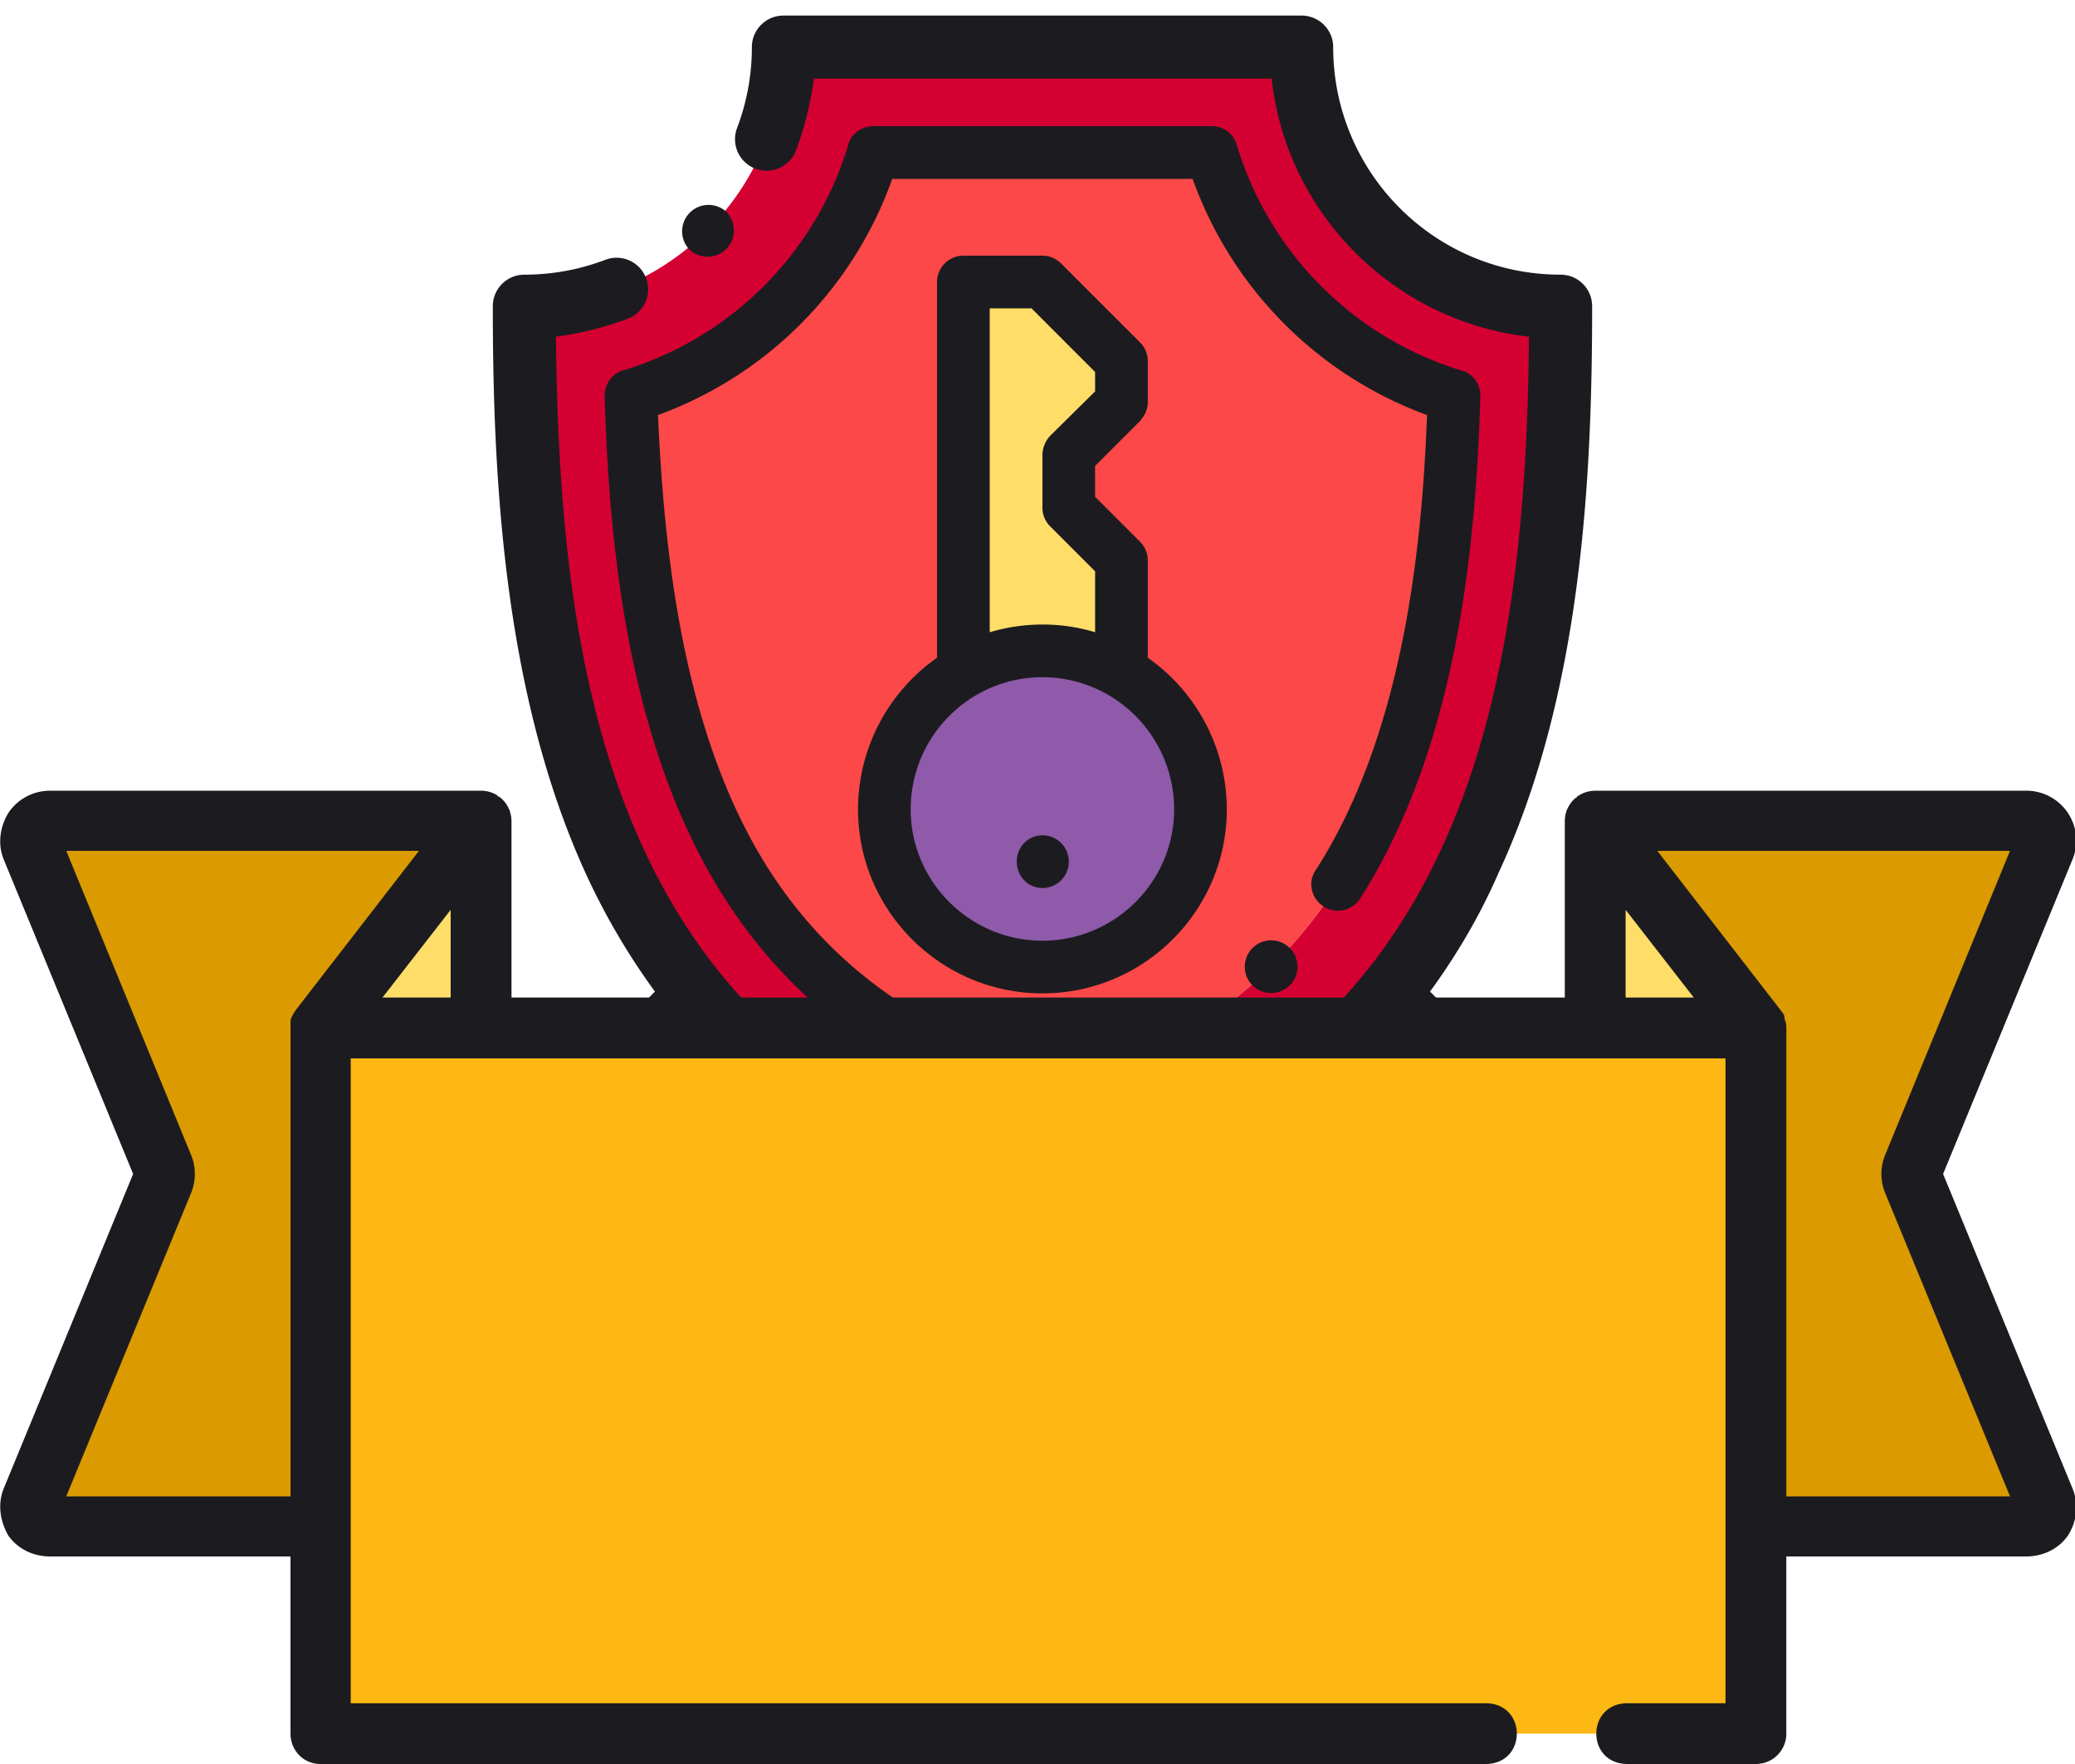<svg xmlns="http://www.w3.org/2000/svg" width="100" height="85" viewBox="0 0 100 85"><g><g><g><g><path fill="#d50032" d="M62.726 2.27c0 6.896 5.59 12.485 12.486 12.485 0 12.44-1.355 24.587-8.31 33.16-2.423 2.988-5.527 5.542-9.492 7.522-2.131 1.065-4.512 1.965-7.17 2.677-2.657-.712-5.037-1.612-7.17-2.676-3.963-1.981-7.07-4.535-9.492-7.523-6.954-8.573-8.308-20.72-8.308-33.16 6.896 0 12.485-5.59 12.485-12.485zm-32.318 16.8c.242 7.93 1.338 16.75 5.456 23.322 3.407 5.437 8.408 8.608 14.377 10.44C56.21 51 61.21 47.829 64.618 42.392c4.118-6.573 5.214-15.392 5.455-23.323a17.609 17.609 0 0 1-11.68-11.72H42.088a17.599 17.599 0 0 1-11.68 11.72z"/></g><g><path fill="#fc4848" d="M58.395 7.35H42.09a17.602 17.602 0 0 1-11.68 11.721c.242 7.929 1.338 16.75 5.456 23.323 3.406 5.437 8.408 8.606 14.376 10.44 5.97-1.834 10.97-5.003 14.377-10.44C68.737 35.82 69.833 27 70.075 19.07a17.609 17.609 0 0 1-11.68-11.72z"/></g><g><path fill="#ff6977" d="M43.071 55.433c-3.964-1.98-7.071-4.535-9.493-7.523L25.27 56.22l7.422 1.085 1.085 7.423z"/></g><g><path fill="#ff6977" d="M66.902 47.91c-2.423 2.988-5.528 5.542-9.492 7.523l9.293 9.294 1.085-7.423 7.423-1.086z"/></g><g><path fill="#8e5aa9" d="M46.428 32.38A7.622 7.622 0 0 0 42.62 39a7.593 7.593 0 0 0 7.617 7.594c4.206 0 7.617-3.41 7.617-7.594A7.57 7.57 0 0 0 54 32.38c-1.075-.65-2.376-1.02-3.763-1.02a7.578 7.578 0 0 0-3.809 1.02z"/></g><g><path fill="#ffdd69" d="M46.43 13.59v18.792a7.583 7.583 0 0 1 3.809-1.019c1.387 0 2.688.371 3.761 1.02V27l-2.492-2.535v-2.54L54 19.388v-1.989l-3.761-3.808z"/></g></g><g><path fill="#1c1c20" d="M63.792 43.683a1.27 1.27 0 0 0 1.754-.382c4.763-7.423 5.59-17.362 5.797-24.192.017-.572-.343-1.109-.898-1.252A16.269 16.269 0 0 1 59.61 7c-.162-.553-.61-.92-1.216-.92H42.09c-.56 0-1.089.367-1.216.92A16.248 16.248 0 0 1 30 17.857c-.51.143-.877.68-.86 1.252.205 6.741 1.013 16.558 5.649 23.958C38.109 48.366 43 52 49.87 54c.13.084.247.103.372.103s.25-.019.372-.103c2.714-.783 5.165-1.872 7.288-3.189a1.27 1.27 0 0 0-1.339-2.158c-1.84 1.142-3.965 2.1-6.321 2.85-6.026-1.917-10.38-5.12-13.301-9.784C32.838 35.17 32 26.366 31.71 20A18.83 18.83 0 0 0 43 8.62h14.476A18.894 18.894 0 0 0 68.773 20c-.247 6.448-1.15 15.361-5.364 21.929-.409.59-.207 1.376.383 1.754z"/></g><g><path fill="#1c1c20" d="M67.605 56.052c-.605.081-.991.517-1.073 1.073L65.813 62l-6.298-6.254a30.14 30.14 0 0 0 4.634-3.213A31.923 31.923 0 0 0 67 49.78l5.526 5.553zM34.668 62l-.72-4.875a1.269 1.269 0 0 0-1.072-1.073L28 55.332l5.508-5.552c.88.985 1.821 1.905 2.824 2.753A28.932 28.932 0 0 0 41 55.746zm33.921-14.194C69.92 46 71.076 44.066 72 41.938c4-8.62 4.48-19.055 4.48-27.183a1.27 1.27 0 0 0-1.269-1.27C69 13.485 64 8.455 64 2.27 64 1.568 63.427 1 62.726 1H37.755c-.701 0-1.27.568-1.27 1.27 0 1.385-.25 2.73-.742 4.02a1.27 1.27 0 0 0 2.37.91c.453-1.2.739-2.406.887-3.66h22.514c.604 6.571 5.852 11.82 12.423 12.46-.13 18-3.331 35.168-23.697 40.798C29.875 51.168 26.674 34 26.544 16a15.405 15.405 0 0 0 3.658-.888 1.27 1.27 0 0 0-.911-2.37 11.197 11.197 0 0 1-4.021.743 1.27 1.27 0 0 0-1.27 1.27c0 8.128.504 18.563 4.434 27.182a32.639 32.639 0 0 0 3.458 5.869l-7.52 7.52c-.372.339-.459.84-.307 1.297.15.455.546.786 1.021.856l6.487.948.948 6.487c.07.475.401.87.857 1.021.13.065.266.065.4.065.33 0 .655-.13.897-.372L43.335 57a43.031 43.031 0 0 0 6.577 2.34 1.272 1.272 0 0 0 .657 0A43.03 43.03 0 0 0 57.147 57l8.659 8.628c.194.242.567.372.898.372.133 0 .296 0 .4-.065.455-.15.786-.546.896-1.02l.908-6.488 6.487-.948a1.27 1.27 0 0 0 .714-2.154z"/><path fill="none" stroke="#1c1c20" stroke-miterlimit="50" stroke-width=".5" d="M67.605 56.052c-.605.081-.991.517-1.073 1.073L65.813 62l-6.298-6.254a30.14 30.14 0 0 0 4.634-3.213A31.923 31.923 0 0 0 67 49.78l5.526 5.553zM34.668 62l-.72-4.875a1.269 1.269 0 0 0-1.072-1.073L28 55.332l5.508-5.552c.88.985 1.821 1.905 2.824 2.753A28.932 28.932 0 0 0 41 55.746zm33.921-14.194C69.92 46 71.076 44.066 72 41.938c4-8.62 4.48-19.055 4.48-27.183a1.27 1.27 0 0 0-1.269-1.27C69 13.485 64 8.455 64 2.27 64 1.568 63.427 1 62.726 1H37.755c-.701 0-1.27.568-1.27 1.27 0 1.385-.25 2.73-.742 4.02a1.27 1.27 0 0 0 2.37.91c.453-1.2.739-2.406.887-3.66h22.514c.604 6.571 5.852 11.82 12.423 12.46-.13 18-3.331 35.168-23.697 40.798C29.875 51.168 26.674 34 26.544 16a15.405 15.405 0 0 0 3.658-.888 1.27 1.27 0 0 0-.911-2.37 11.197 11.197 0 0 1-4.021.743 1.27 1.27 0 0 0-1.27 1.27c0 8.128.504 18.563 4.434 27.182a32.639 32.639 0 0 0 3.458 5.869l-7.52 7.52c-.372.339-.459.84-.307 1.297.15.455.546.786 1.021.856l6.487.948.948 6.487c.07.475.401.87.857 1.021.13.065.266.065.4.065.33 0 .655-.13.897-.372L43.335 57a43.031 43.031 0 0 0 6.577 2.34 1.272 1.272 0 0 0 .657 0A43.03 43.03 0 0 0 57.147 57l8.659 8.628c.194.242.567.372.898.372.133 0 .296 0 .4-.065.455-.15.786-.546.896-1.02l.908-6.488 6.487-.948a1.27 1.27 0 0 0 .714-2.154z"/></g><g><path fill="#1c1c20" d="M34.1 12.37c.325 0 .65-.125.9-.37a1.277 1.277 0 0 0 0-1.798A1.273 1.273 0 0 0 33.202 12c.248.245.572.37.898.37z"/></g><g><path fill="#1c1c20" d="M60.362 45.682c-.496.496-.496 1.318 0 1.796a1.267 1.267 0 0 0 1.795 0l.001-.001c.496-.477.496-1.3 0-1.795a1.27 1.27 0 0 0-1.796 0z"/></g><g><path fill="#1c1c20" d="M50.609 25.362l2.167 2.168v2.935a8.7 8.7 0 0 0-2.54-.372 8.85 8.85 0 0 0-2.538.372V14.859h2.013l3.065 3.065v.936L50.609 21a1.386 1.386 0 0 0-.372.925v2.54c0 .336.134.659.372.897zM56.584 39c0 3.48-2.847 6.328-6.347 6.328-3.5 0-6.348-2.848-6.348-6.328 0-3.52 2.848-6.368 6.348-6.368S56.584 35.48 56.584 39zm-1.641-18.716c.238-.284.372-.56.372-.898v-1.988c0-.336-.134-.66-.372-.898l-3.809-3.808a1.27 1.27 0 0 0-.897-.372h-3.809c-.7 0-1.27.568-1.27 1.27v18.104A8.935 8.935 0 0 0 41.35 39c0 4.88 3.987 8.867 8.887 8.867S59.123 43.88 59.123 39c0-3-1.508-5.699-3.808-7.306V27c0-.333-.134-.656-.372-.894l-2.167-2.168v-1.487z"/></g><g><path fill="#1c1c20" d="M50.24 40.25c-.701 0-1.24.568-1.24 1.27 0 .7.539 1.27 1.24 1.27a1.27 1.27 0 1 0 0-2.54z"/></g></g><g><g><g><path fill="#db9b00" d="M23.189 39.56H2.419a.939.939 0 0 0-.878 1.292l6.32 15.356a.656.656 0 0 1 0 .709l-6.32 15.356a.939.939 0 0 0 .877 1.292H23.19z"/></g><g><path fill="#ffdd69" d="M15.44 49.527l7.746-9.967v34.005l-7.746 9.967z"/></g><g><path fill="#db9b00" d="M76.88 39.56h20.77a.939.939 0 0 1 .878 1.292l-6.32 15.356a.928.928 0 0 0 0 .709l6.32 15.356a.939.939 0 0 1-.877 1.292H76.88z"/></g><g><path fill="#ffdd69" d="M84.626 49.527L76.88 39.56v34.005l7.746 9.967z"/></g><g><path fill="#fdb813" d="M15.44 49.53h69.183v34.005H15.44z"/></g><g><g><path fill="#1c1c20" d="M86.088 72.105V49.533c0-.075-.007-.148-.018-.22l-.006-.037c-.013-.071-.064-.142-.064-.21V49c0-.1-.12-.231-.21-.35l-.01-.017L79.871 41h16.996L90.85 55.653a2.41 2.41 0 0 0-.001 1.827l6.02 14.625zm-82.895 0L9.21 57.483c.24-.581.24-1.248 0-1.827L3.194 41h16.996l-5.908 7.633-.011.017c-.09.119-.16.25-.211.35-.059.118-.059.195-.059.276v22.829zm18.526-24.038h-3.285l3.285-4.226zm56.624-4.226l3.284 4.226h-3.284zm15.3 12.727l6.237-15.153c.305-.74.22-1.58-.225-2.246a2.412 2.412 0 0 0-2.008-1.069H76.862c-.012 0-.023.002-.035.003a1.49 1.49 0 0 0-.176.016l-.04.006c-.068.013-.134.03-.199.052l-.01.002-.017.008c-.066.023-.129.05-.19.082l-.008.004c-.06.032-.117.07-.187.11v.024a.744.744 0 0 0-.167.131l-.016.018a1.37 1.37 0 0 0-.118.141c-.007.009-.015.018-.021.028a1.488 1.488 0 0 0-.103.17l-.014.03c-.028.075-.053.075-.074.179l-.005.013a1.484 1.484 0 0 0-.07.449v8.501H24.65v-8.501a1.456 1.456 0 0 0-.023-.25 1.44 1.44 0 0 0-.048-.198l-.004-.014c-.021-.104-.046-.104-.075-.18l-.013-.029a1.538 1.538 0 0 0-.103-.17l-.02-.028a1.505 1.505 0 0 0-.119-.14l-.016-.019a1.497 1.497 0 0 0-.148-.13c-.012-.01-.023-.017-.081-.026 0-.04-.065-.077-.125-.11a1.43 1.43 0 0 0-.198-.086c-.006-.001-.011-.004-.017-.007l-.01-.002a1.452 1.452 0 0 0-.202-.052l-.035-.005c-.06-.01-.12-.016-.182-.017l-.03-.002H2.413c-.809 0-1.559.399-2.008 1.068-.406.666-.53 1.505-.225 2.247l6.236 15.152L.181 71.722c-.305.74-.181 1.58.225 2.278.449.637 1.2 1 2.008 1H14v8.538c0 .81.629 1.462 1.439 1.462h56.208c1.938-.056 1.937-2.869 0-2.928H16.904V51h66.253v31.072h-4.774c-1.938.06-1.937 2.872 0 2.928h6.24c.809 0 1.465-.652 1.465-1.462V75h11.56c.808 0 1.558-.363 2.007-1 .446-.698.53-1.538.225-2.279z"/></g></g></g><g/></g></g></svg>